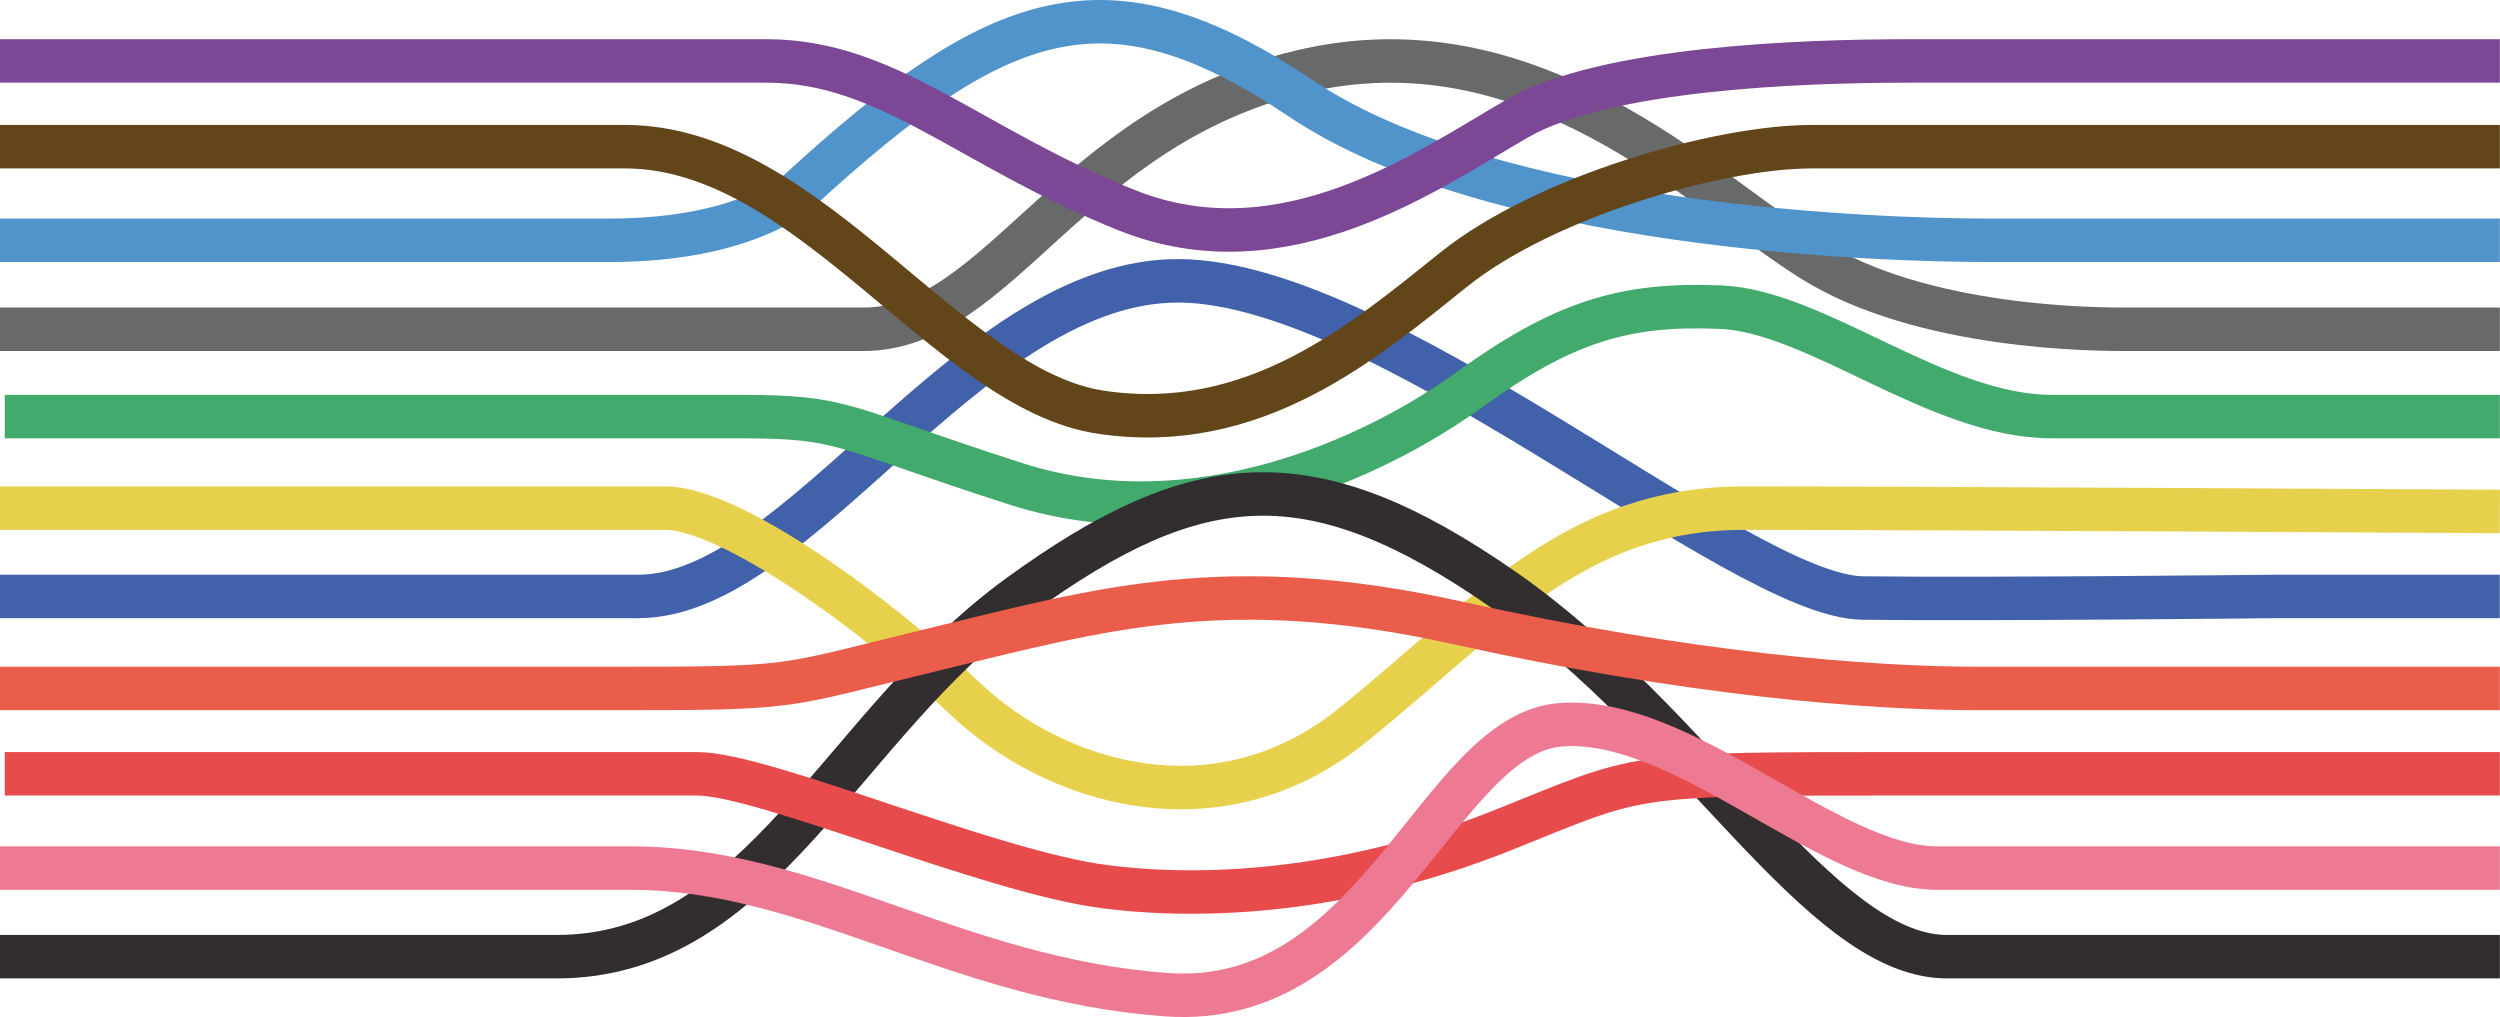 <?xml version="1.0" encoding="UTF-8"?>
<svg id="Layer_2" data-name="Layer 2" xmlns="http://www.w3.org/2000/svg" viewBox="0 0 575.03 233.92">
  <defs>
    <style>
      .cls-1 {
        stroke: #7c4795;
      }

      .cls-1, .cls-2, .cls-3, .cls-4, .cls-5, .cls-6, .cls-7, .cls-8, .cls-9, .cls-10, .cls-11 {
        fill: none;
        stroke-miterlimit: 10;
        stroke-width: 10px;
      }

      .cls-2 {
        stroke: #5194cb;
      }

      .cls-3 {
        stroke: #63451a;
      }

      .cls-4 {
        stroke: #42aa6d;
      }

      .cls-5 {
        stroke: #4162ab;
      }

      .cls-6 {
        stroke: #686969;
      }

      .cls-7 {
        stroke: #322e2f;
      }

      .cls-8 {
        stroke: #e7d04b;
      }

      .cls-9 {
        stroke: #ed7993;
      }

      .cls-10 {
        stroke: #ea5d4a;
      }

      .cls-11 {
        stroke: #e84b4b;
      }
    </style>
  </defs>
  <g id="Layer_1-2" data-name="Layer 1">
    <path class="cls-5" d="M0,137.19H146.81c36.73,0,75.21-70.82,122.43-72.57,47.22-1.75,130.48,72.57,159.16,72.93s94.5-.36,94.5-.36h52.09"/>
    <path class="cls-4" d="M575,95.82h-103.07c-26.29,0-54.11-24.25-76.13-25.17s-36.05,3.24-57.92,19.05-63.15,34.76-104.12,21.62-38.83-15.5-63.59-15.5H1.1"/>
    <path class="cls-8" d="M0,116.87H152.98c14.9,0,48.15,23.94,68.79,43.64s58.11,31.52,89.43,6.22,50.9-49.86,90.11-49.86,173.69,.77,173.69,.77"/>
    <path class="cls-7" d="M575,220.04h-127.83c-28.89-.83-57.32-53.8-101.35-84.39s-70.17-28.57-111.44,1.39-59.16,83.01-106.39,83.01H0"/>
    <path class="cls-11" d="M1.1,177.99H160.39c15.29,0,66.96,22.47,93.55,25.93s59.31,0,91.72-12.97,27.52-12.97,92.33-12.97h137.01"/>
    <path class="cls-9" d="M0,199.67H145.12c41.46,0,74.68,25.61,123.19,29.12,48.51,3.51,62.5-59.99,90.72-62.09s61.57,32.97,86.52,32.97h129.45"/>
    <path class="cls-10" d="M0,158.36H137.03c47.92,0,40.58,0,78.36-9.13,37.78-9.13,66.81-17.75,119.99-5.93,53.18,11.81,94.45,15.06,119.75,15.06h119.87"/>
    <path class="cls-6" d="M575,75.74h-85.64c-6.42,0-47.08,.12-72.76-16.07S352.39,3.79,299.19,16.49c-53.2,12.7-69.4,59.25-100.59,59.25H0"/>
    <path class="cls-2" d="M0,55.27H140.21c31.83,0,43.73-11.54,43.73-11.54C229.76,1.75,254.6-7.35,299.11,22.57c44.51,29.92,133.19,32.7,158.38,32.7h117.51"/>
    <path class="cls-3" d="M575,33.74h-158.26c-21.62,0-61.52,11.54-82.39,28.28s-45.98,38.06-81.17,32.79-66.96-61.07-109.38-61.07H0"/>
    <path class="cls-1" d="M575,14.02h-136.09c-24.46,0-69.71,1.6-89.89,13.22s-53.5,35.69-89.89,21.1S204.27,14.02,176.37,14.02H0"/>
  </g>
</svg>